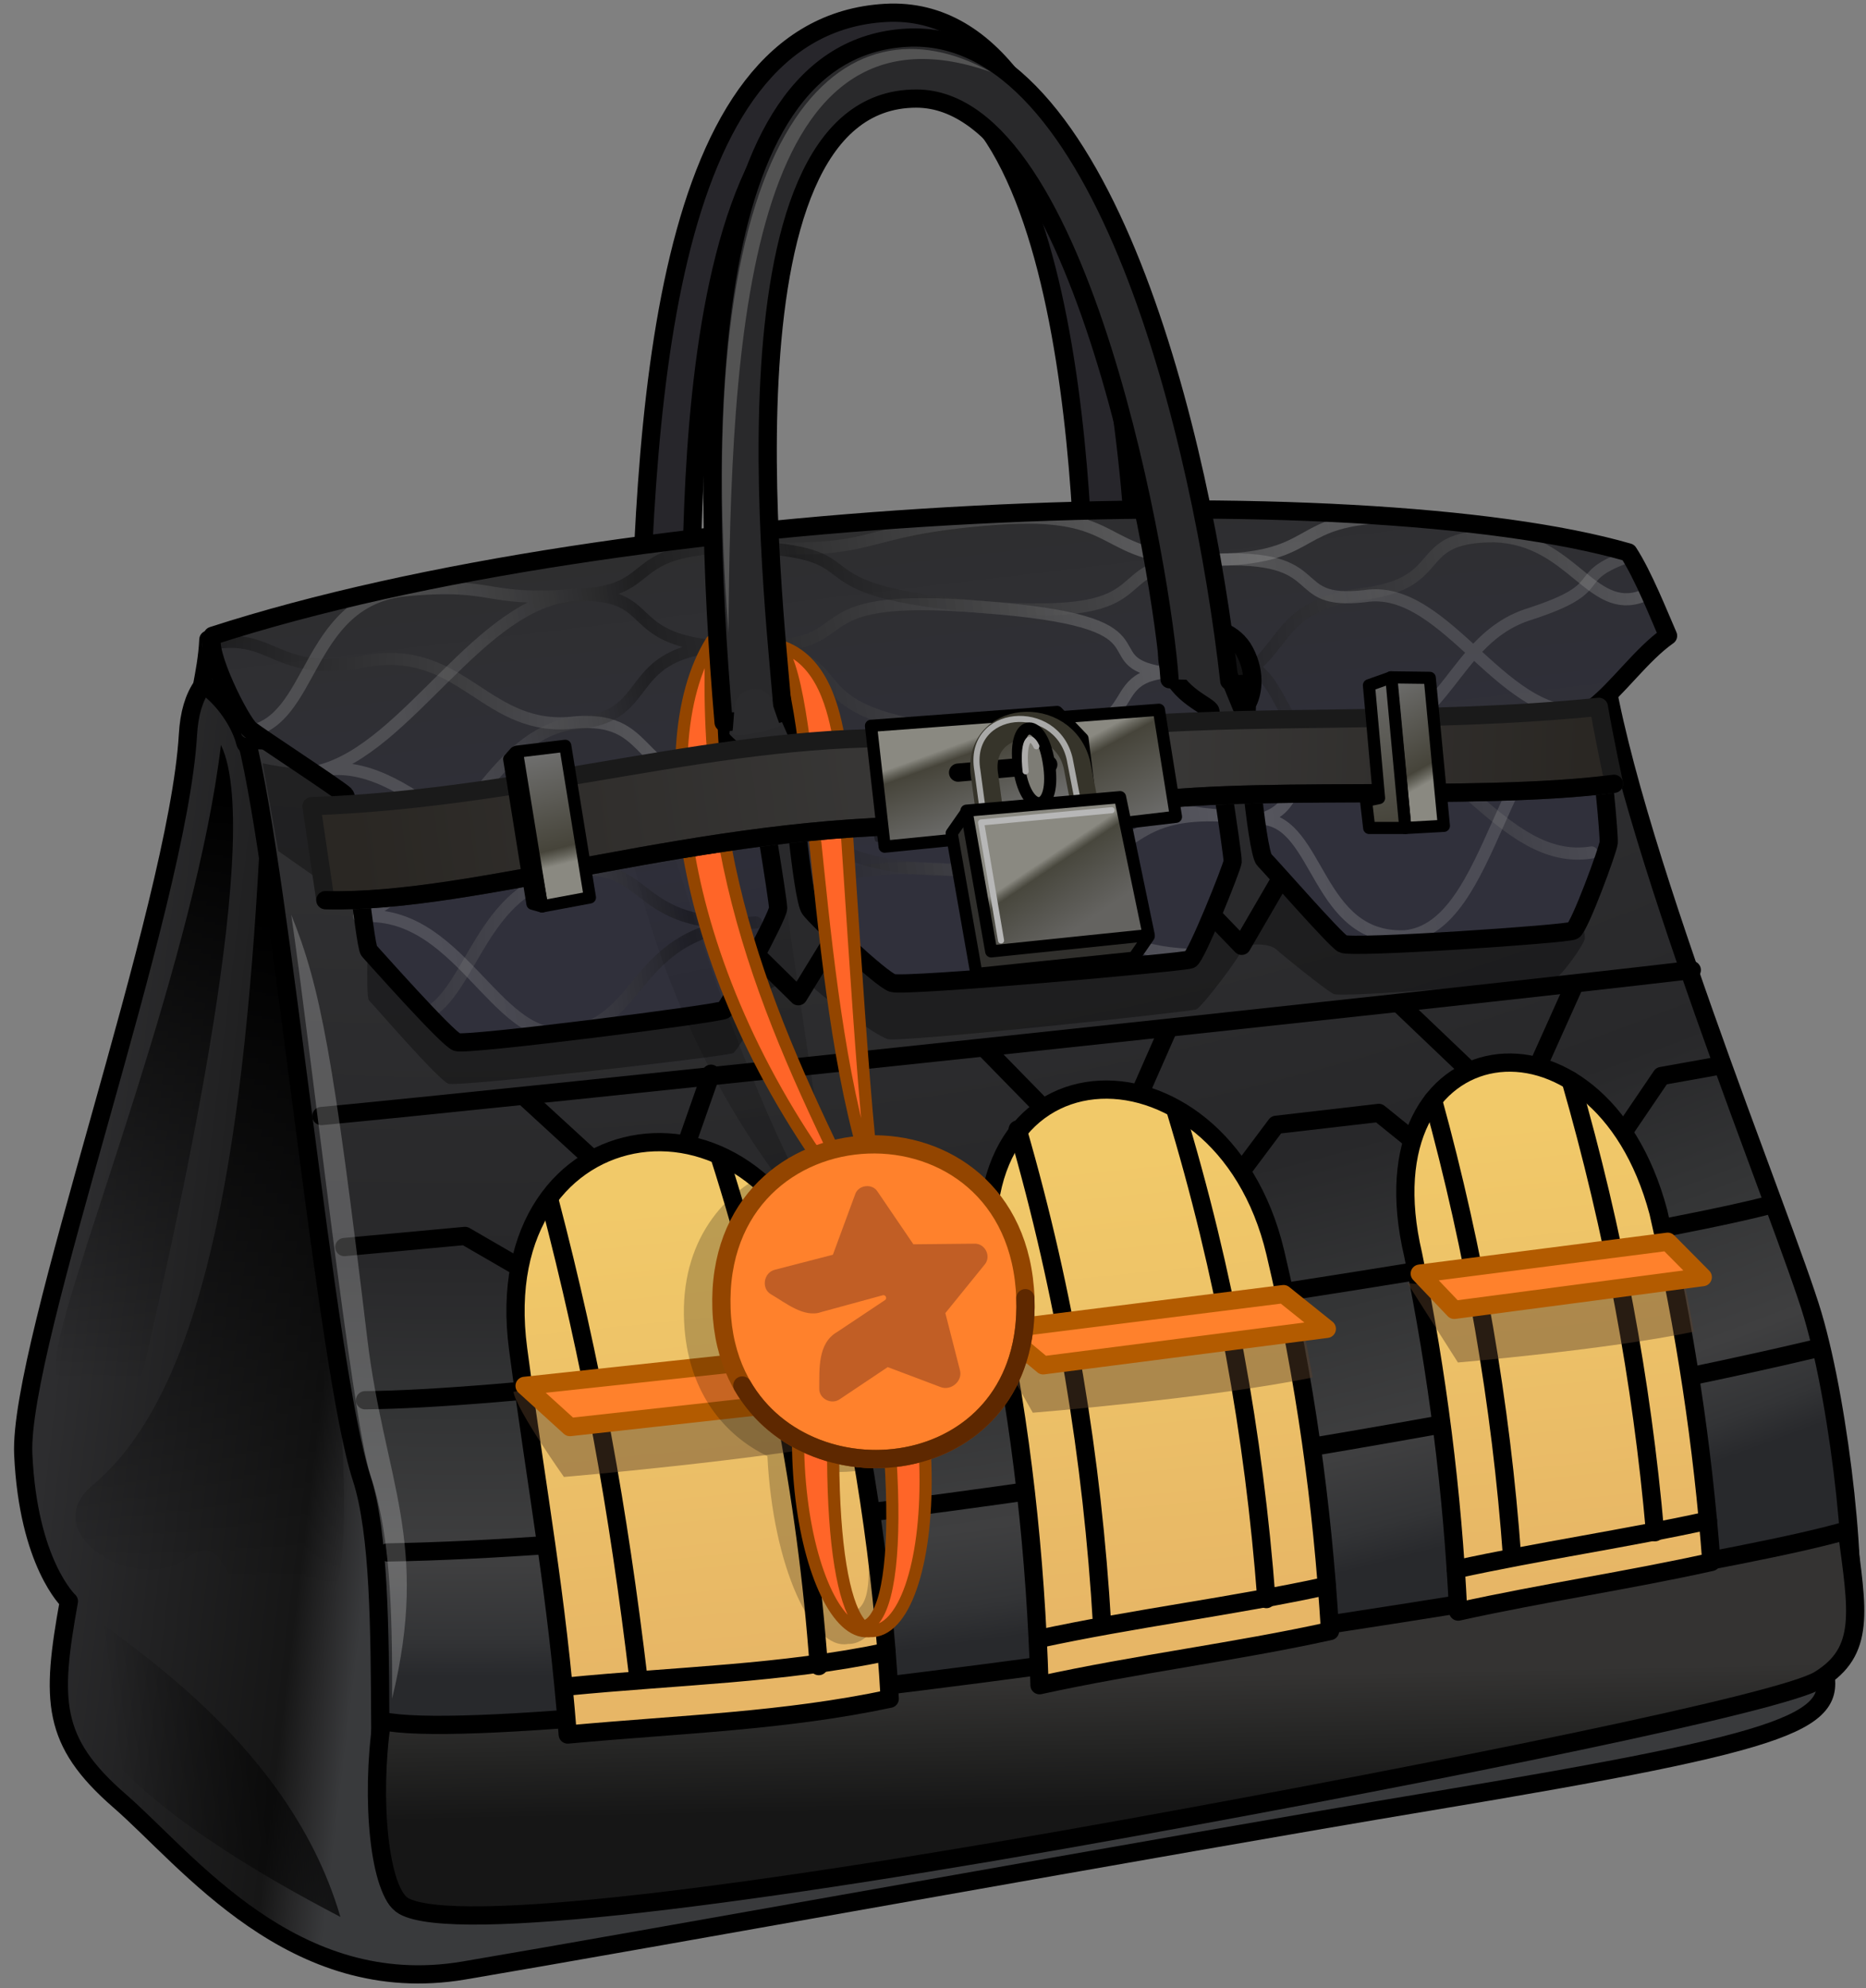 <svg width="108" height="115" viewBox="0 0 108 115" fill="none" xmlns="http://www.w3.org/2000/svg">
<rect x="0" y="0" width="108" height="115" fill="#808080" stroke="none"/>
<path d="M65.895 41.124C66.193 29.292 64.121 0.013 51.239 0.747C38.19 1.491 37.184 24.134 36.956 41.689L40.034 41.145C40.233 36.886 38.13 4.508 51.067 4.032C62.765 3.601 62.97 33.265 62.766 39.642" fill="#27262B"/>
<path d="M65.895 41.124C66.193 29.292 64.121 0.013 51.239 0.747C38.19 1.491 37.184 24.134 36.956 41.689L40.034 41.145C40.233 36.886 38.13 4.508 51.067 4.032C62.765 3.601 62.97 33.265 62.766 39.642" stroke="black" stroke-width="1.055" stroke-linecap="round" stroke-linejoin="round"/>
<path d="M105.481 96.239C106.512 99.564 104.517 100.592 82.656 104.226C67.961 106.668 36.718 112.322 26.841 113.987C16.965 115.653 10.878 107.613 6.916 104.168C2.954 100.723 2.953 98.368 3.987 92.626C3.987 92.626 1.633 90.444 1.346 84.127C1.059 77.811 10.293 52.528 10.878 42.496C11.162 37.633 14.644 37.795 21.909 36.06C29.173 34.325 79.859 30.87 87.588 34.536" fill="url(#paint0_linear_2064_24)"/>
<path d="M105.481 96.239C106.512 99.564 104.517 100.592 82.656 104.226C67.961 106.668 36.718 112.322 26.841 113.987C16.965 115.653 10.878 107.613 6.916 104.168C2.954 100.723 2.953 98.368 3.987 92.626C3.987 92.626 1.633 90.444 1.346 84.127C1.059 77.811 10.293 52.528 10.878 42.496C11.162 37.633 14.644 37.795 21.909 36.06C29.173 34.325 79.859 30.87 87.588 34.536" stroke="black" stroke-width="1.055" stroke-linecap="round" stroke-linejoin="round"/>
<path d="M15.006 49.379C14.039 66.876 11.79 80.555 5.373 85.901C2.027 88.688 7.858 92.31 10.814 90.133C13.771 87.956 12.628 94.37 17.344 94.305C20.94 94.254 21.294 84.521 15.006 49.379Z" fill="url(#paint1_linear_2064_24)"/>
<path d="M12.788 43.096C11.337 55.188 4.405 72.6 3.397 77.678C2.39 82.757 7.146 84.45 8.456 78.565C9.766 72.68 15.448 48.537 12.788 43.096Z" fill="url(#paint2_linear_2064_24)"/>
<path d="M19.701 110.887C16.557 100.108 5.796 94.265 4.367 92.672C3.589 95.094 0.233 100.746 19.701 110.887Z" fill="url(#paint3_linear_2064_24)"/>
<path d="M12.06 36.999C40.074 30.807 65.921 28.398 88.641 32.131C88.722 33.593 88.72 34.108 88.768 34.72C90.287 35.274 92.457 36.534 92.586 37.54C92.91 40.068 15.09 46.637 14.192 42.939C13.941 41.905 13.008 40.385 11.718 39.544C11.819 38.994 12.015 38.013 12.06 36.999Z" fill="url(#paint4_linear_2064_24)"/>
<path d="M12.06 36.999C40.074 30.807 65.921 28.398 88.641 32.131C88.722 33.593 88.72 34.108 88.768 34.72C90.287 35.274 92.457 36.534 92.586 37.54C92.91 40.068 15.09 46.637 14.192 42.939C13.941 41.905 13.008 40.385 11.718 39.544C11.819 38.994 12.015 38.013 12.06 36.999Z" stroke="black" stroke-width="1.055" stroke-linecap="round" stroke-linejoin="round"/>
<path d="M14.266 42.788C16.263 50.696 18.86 79.161 20.927 85.495C22.994 91.829 21.003 108.417 23.147 110.076C25.291 111.735 50.251 107.211 74.828 103.215C99.404 99.218 106.142 97.861 106.908 94.92C107.674 91.979 106.525 81.498 104.917 76.069C103.309 70.64 93.804 47.693 92.667 37.463C82.666 38.981 26.758 43.475 14.266 42.788Z" fill="url(#paint5_radial_2064_24)"/>
<path d="M15.197 44.153C24.558 46.254 73.409 42.542 92.085 38.784C92.237 40.053 93.095 44.46 93.612 45.525C92.886 46.22 91.988 47.547 90.582 48.534C91.156 51.468 91.759 53.919 91.73 54.265C91.701 54.61 90.441 56.377 90.068 56.559C89.695 56.741 77.661 57.752 77.173 57.493C76.685 57.233 74.331 55.337 73.871 54.922C73.412 54.507 71.948 54.576 71.909 54.887C71.871 55.199 69.593 58.246 69.234 58.389C68.876 58.531 52.07 60.323 51.371 60.107C50.673 59.891 47.414 57.558 46.969 57.012C46.524 56.467 44.471 56.973 44.471 57.389C44.471 57.804 42.72 60.721 42.442 60.912C42.164 61.102 26.536 62.883 25.961 62.692C25.387 62.502 21.634 58.139 21.366 57.879C21.098 57.62 21.454 53.087 21.11 52.775C20.765 52.464 16.659 49.626 16.104 49.228C15.892 47.979 15.401 45.275 15.197 44.153Z" fill="black" fill-opacity="0.33"/>
<path d="M14.266 42.788C16.263 50.696 18.86 79.161 20.927 85.495C22.994 91.829 21.003 108.417 23.147 110.076C25.291 111.735 50.251 107.211 74.828 103.215C99.404 99.218 106.142 97.861 106.908 94.92C107.674 91.979 106.525 81.498 104.917 76.069C103.309 70.64 93.804 47.693 92.667 37.463C82.666 38.981 26.758 43.475 14.266 42.788Z" stroke="black" stroke-width="1.055" stroke-linecap="round" stroke-linejoin="round"/>
<path d="M22.433 89.804C46.249 89.395 88.91 81.867 105.007 78.029" stroke="black" stroke-width="1.055" stroke-linecap="round" stroke-linejoin="round"/>
<path d="M21.128 80.998C36.678 80.875 92.587 72.354 102.514 69.678" stroke="black" stroke-width="1.055" stroke-linecap="round" stroke-linejoin="round"/>
<path d="M18.598 64.56C28.859 63.6 83.425 57.823 97.917 56.112" stroke="black" stroke-width="1.055" stroke-linecap="round" stroke-linejoin="round"/>
<path d="M19.929 72.138L26.914 71.494L30.786 73.736L45.994 71.488L48.34 68.724L54.255 68.031L58.224 70.194L71.704 67.946L73.86 65.066L79.803 64.378L82.881 66.862L93.833 65.672L96.162 62.243L99.188 61.702" stroke="black" stroke-width="1.055" stroke-linecap="round" stroke-linejoin="round"/>
<path d="M57.093 60.74L63.979 67.781L67.546 59.676" stroke="black" stroke-width="1.055" stroke-linecap="round" stroke-linejoin="round"/>
<path d="M30.335 63.426L38.17 70.613L41.152 62.112" stroke="black" stroke-width="1.055" stroke-linecap="round" stroke-linejoin="round"/>
<path d="M81.07 58.147L87.738 64.504L91.041 57.152" stroke="black" stroke-width="1.055" stroke-linecap="round" stroke-linejoin="round"/>
<path d="M65.583 105.699C43.269 109.735 26.272 111.885 23.365 110.256C21.942 109.458 21.446 104.072 22.101 99.551C30.533 101.388 96.442 91.612 106.891 88.528C107.515 93.204 107.987 95.52 105.287 97.173C103.088 98.519 83.324 102.49 65.583 105.699Z" fill="url(#paint6_linear_2064_24)"/>
<path d="M65.583 105.699C43.269 109.735 26.272 111.885 23.365 110.256C21.942 109.458 21.446 104.072 22.101 99.551C30.533 101.388 96.442 91.612 106.891 88.528C107.515 93.204 107.987 95.52 105.287 97.173C103.088 98.519 83.324 102.49 65.583 105.699Z" stroke="black" stroke-width="1.055" stroke-linecap="round" stroke-linejoin="round"/>
<path d="M51.496 98.266C45.384 99.56 39.539 99.725 32.859 100.336C32.216 92.177 31.124 86.546 29.989 78.04C28.084 63.772 44.597 61.486 48.029 75.384C49.907 82.989 51.065 90.645 51.496 98.266Z" fill="url(#paint7_linear_2064_24)"/>
<path d="M51.496 98.266C45.384 99.56 39.539 99.725 32.859 100.336C32.216 92.177 31.124 86.546 29.989 78.04C28.084 63.772 44.597 61.486 48.029 75.384C49.907 82.989 51.065 90.645 51.496 98.266Z" stroke="black" stroke-width="1.055" stroke-linecap="round" stroke-linejoin="round"/>
<path d="M36.953 97.102C35.786 87.32 34.278 78.885 31.779 69.336" stroke="black" stroke-width="1.055" stroke-linecap="round" stroke-linejoin="round"/>
<path d="M47.388 96.377C46.677 86.526 44.752 76.619 41.625 66.841" stroke="black" stroke-width="1.055" stroke-linecap="round" stroke-linejoin="round"/>
<path d="M51.312 95.556C45.227 96.829 39.305 96.923 32.761 97.566" stroke="black" stroke-width="1.055" stroke-linecap="round" stroke-linejoin="round"/>
<g opacity="0.44">
<path d="M50.531 83.187C44.033 84.475 32.639 85.436 32.639 85.436C32.639 85.436 29.903 81.574 29.717 80.514C36.428 79.218 43.455 81.335 49.925 80.073C50.141 81.111 50.343 82.149 50.531 83.187Z" fill="#5A3F2A"/>
</g>
<path d="M51.355 80.518L32.987 82.551L30.363 80.168L48.69 78.197L51.355 80.518Z" fill="#FF812C"/>
<path d="M51.355 80.518L32.987 82.551L30.363 80.168L48.69 78.197L51.355 80.518Z" stroke="#B35B00" stroke-width="1.055" stroke-linecap="round" stroke-linejoin="round"/>
<path d="M76.98 94.349C71.533 95.551 65.805 96.248 60.166 97.484C59.935 89.989 59.144 82.618 57.568 75.112C54.356 59.824 70.662 59.158 73.812 72.457C75.55 79.796 76.531 87.006 76.98 94.349Z" fill="url(#paint8_linear_2064_24)"/>
<path d="M76.98 94.349C71.533 95.551 65.805 96.248 60.166 97.484C59.935 89.989 59.144 82.618 57.568 75.112C54.356 59.824 70.662 59.158 73.812 72.457C75.55 79.796 76.531 87.006 76.98 94.349Z" stroke="black" stroke-width="1.055" stroke-linecap="round" stroke-linejoin="round"/>
<path d="M63.788 94.007C63.224 84.404 61.668 74.903 58.899 65.339" stroke="black" stroke-width="1.055" stroke-linecap="round" stroke-linejoin="round"/>
<path d="M73.296 92.501C72.578 83.008 70.895 73.627 68.026 64.189" stroke="black" stroke-width="1.055" stroke-linecap="round" stroke-linejoin="round"/>
<path d="M76.793 91.737C71.371 92.921 65.669 93.6 60.055 94.817" stroke="black" stroke-width="1.055" stroke-linecap="round" stroke-linejoin="round"/>
<g opacity="0.44">
<path d="M75.972 79.679C70.18 80.876 59.776 81.72 59.776 81.72L57.343 77.419C57.343 77.419 69.639 77.849 75.406 76.675C75.607 77.676 75.796 78.677 75.972 79.679Z" fill="#5A3F2A"/>
</g>
<path d="M76.793 76.869L60.377 78.979L57.904 76.914L74.287 74.859L76.793 76.869Z" fill="#FF812C"/>
<path d="M76.793 76.869L60.377 78.979L57.904 76.914L74.287 74.859L76.793 76.869Z" stroke="#B35B00" stroke-width="1.055" stroke-linecap="round" stroke-linejoin="round"/>
<path d="M99.051 90.354C94.286 91.413 89.319 92.137 84.396 93.224C84.071 86.364 83.199 79.453 81.787 72.572C78.685 59.362 92.537 57.19 95.984 70.115C97.526 76.85 98.551 83.622 99.051 90.354Z" fill="url(#paint9_linear_2064_24)"/>
<path d="M99.051 90.354C94.286 91.413 89.319 92.137 84.396 93.224C84.071 86.364 83.199 79.453 81.787 72.572C78.685 59.362 92.537 57.19 95.984 70.115C97.526 76.85 98.551 83.622 99.051 90.354Z" stroke="black" stroke-width="1.055" stroke-linecap="round" stroke-linejoin="round"/>
<path d="M87.517 90.071C86.883 81.276 85.354 72.408 82.941 63.637" stroke="black" stroke-width="1.055" stroke-linecap="round" stroke-linejoin="round"/>
<path d="M95.79 88.632C95.033 79.932 93.401 71.167 90.906 62.505" stroke="black" stroke-width="1.055" stroke-linecap="round" stroke-linejoin="round"/>
<path d="M98.851 87.96C94.106 89.003 89.159 89.712 84.257 90.783" stroke="black" stroke-width="1.055" stroke-linecap="round" stroke-linejoin="round"/>
<g opacity="0.44">
<path d="M98.034 77.033C92.957 78.091 84.381 78.814 84.381 78.814L81.458 74.223C81.458 74.223 92.463 75.313 97.52 74.276C97.701 75.195 97.872 76.114 98.034 77.033Z" fill="#5A3F2A"/>
</g>
<path d="M98.552 73.877L84.169 75.771L82.173 73.674L96.523 71.83L98.552 73.877Z" fill="#FF812C"/>
<path d="M98.552 73.877L84.169 75.771L82.173 73.674L96.523 71.83L98.552 73.877Z" stroke="#B35B00" stroke-width="1.055" stroke-linecap="round" stroke-linejoin="round"/>
<path d="M16.856 52.916C17.978 60.52 20.366 82.182 21.454 85.387C22.543 88.591 22.716 92.774 22.694 98.261C24.901 89.192 22.24 85.632 21.253 77.396C19.312 61.194 18.549 57.08 16.856 52.916Z" fill="white" fill-opacity="0.22"/>
<path d="M66.981 49.645L71.868 54.712L75.186 49.005L70.778 38.246L67.715 38.485L66.981 49.645Z" fill="#29292B"/>
<path d="M66.981 49.645L71.868 54.712L75.186 49.005L70.778 38.246L67.715 38.485L66.981 49.645Z" stroke="black" stroke-width="1.055" stroke-linecap="round" stroke-linejoin="round"/>
<path d="M41.807 40.907L40.924 52.434L46.205 57.629L50.045 51.36L45.245 40.424" fill="#29292B"/>
<path d="M41.807 40.907L40.924 52.434L46.205 57.629L50.045 51.36L45.245 40.424" stroke="black" stroke-width="1.055" stroke-linecap="round" stroke-linejoin="round"/>
<path d="M12.304 36.778C36.25 29.026 78.685 27.476 94.247 31.955C95.108 33.276 96.027 35.601 96.543 36.778C94.993 37.87 93.629 39.841 92.222 40.932C92.796 44.177 93.137 48.363 93.108 48.745C93.079 49.128 91.426 53.633 91.052 53.834C90.679 54.035 78.2 54.883 77.712 54.596C77.223 54.309 73.636 50.203 73.177 49.743C72.717 49.284 71.967 41.114 72.196 40.683C72.426 40.252 72.785 39.094 72.038 37.683C70.876 35.486 66.913 36.003 67.645 38.53C68.14 40.235 70 40.812 70.057 41.143C70.115 41.473 71.381 49.499 71.343 49.844C71.305 50.188 69.243 55.345 68.885 55.503C68.526 55.661 52.352 57.103 51.654 56.864C50.955 56.624 47.322 53.188 46.877 52.584C46.432 51.982 45.724 44.502 45.897 44.1C46.069 43.698 47.346 42.148 46.098 39.994C44.849 37.841 40.901 37.941 41.12 41.199C41.228 42.81 42.74 43.624 43.673 44.184C43.874 44.945 45.037 52.072 45.037 52.532C45.037 52.991 42.196 58.21 41.918 58.42C41.641 58.631 27.016 60.494 26.442 60.283C25.868 60.072 21.631 55.29 21.363 55.003C21.096 54.716 20.297 46.319 19.953 45.974C19.608 45.63 15.041 42.655 14.486 42.214C13.931 41.774 11.864 37.678 12.304 36.778Z" fill="url(#paint10_linear_2064_24)"/>
<path d="M68.926 55.242C61.455 54.871 66.932 51.258 55.423 50.332C49.215 49.891 47.889 50.821 46.85 51.771" stroke="url(#paint11_linear_2064_24)" stroke-opacity="0.33" stroke-width="0.703" stroke-linecap="round" stroke-linejoin="round"/>
<path d="M46.193 45.472C45.74 46.481 46.416 50.363 55.423 50.332C66.943 51.248 63.612 46.839 70.821 47.18C63.603 46.819 67.522 43.373 56.193 42.366C47.472 42.05 46.645 44.464 46.193 45.472Z" stroke="url(#paint12_linear_2064_24)" stroke-opacity="0.33" stroke-width="0.703" stroke-linecap="round" stroke-linejoin="round"/>
<path d="M12.035 37.276C15.966 36.462 15.759 39.312 21.376 38.213C26.869 37.366 28.144 42.43 33.324 41.786C38.378 41.417 36.143 45.65 43.578 45.46C36.128 45.633 37.809 49.97 32.977 50.539C27.864 51.252 27.316 57.406 24.626 58.674" stroke="url(#paint13_linear_2064_24)" stroke-opacity="0.33" stroke-width="0.703" stroke-linecap="round" stroke-linejoin="round"/>
<path d="M95.055 34.484C92.085 35.609 90.995 31.174 86.49 31.019C81.623 31.019 83.927 33.673 79.004 34.342C74.32 34.876 74.319 37.298 72.541 38.571C74.88 40.32 73.795 43.257 78.709 42.891C83.706 42.257 86.868 50.171 92.118 49.312" stroke="url(#paint14_linear_2064_24)" stroke-opacity="0.33" stroke-width="0.703" stroke-linecap="round" stroke-linejoin="round"/>
<path d="M14.303 42.338C18.189 41.772 17.624 34.922 23.274 34.161C28.801 33.624 27.913 34.858 33.307 34.415M33.307 34.415C38.578 34.246 35.502 37.422 43.185 37.465C50.497 37.852 44.777 41.352 56.193 42.366C67.521 43.373 63.199 39.465 67.295 38.909C62.949 38.199 68.266 35.978 56.922 35.12C45.343 34.136 50.499 37.688 43.194 37.322C35.49 37.267 38.375 41.467 33.323 41.839C27.99 42.358 25.547 51.526 20.781 53.014C26.546 52.459 28.631 60.284 32.719 59.767C37.425 59.172 36.465 53.791 43.759 53.363C36.468 53.81 37.831 49.768 32.985 50.343C28.014 51.148 23.707 43.425 18.443 44.605L18.483 44.596C23.608 43.302 27.794 34.738 33.307 34.415ZM33.307 34.415C38.582 34.233 35.617 31.477 43.578 31.654C51.138 32.057 49.416 30.651 57.453 30.027C65.444 29.407 63.15 32.395 70.116 32.389C77.22 32.008 74.303 35.023 78.999 34.484C83.786 33.723 87.15 42.211 92.165 41.062C86.879 41.603 86.514 53.688 81.309 54.161C76.181 54.365 76.393 47.605 73.069 47.358C76.058 46.408 73.8 43.209 78.71 42.839C83.856 42.328 83.993 36.937 88.533 35.52C93.281 33.979 90.825 33.462 94.038 32.263" stroke="url(#paint15_linear_2064_24)" stroke-opacity="0.33" stroke-width="0.703" stroke-linecap="round" stroke-linejoin="round"/>
<path d="M43.578 31.654C51.125 32.09 45.352 34.126 56.922 35.12C68.258 35.989 63.119 32.434 70.055 32.39C76.087 32.351 74.83 30.299 79.561 29.943" stroke="url(#paint16_linear_2064_24)" stroke-opacity="0.33" stroke-width="0.703" stroke-linecap="round" stroke-linejoin="round"/>
<path d="M12.304 36.778C36.25 29.026 78.685 27.476 94.247 31.955C95.108 33.276 96.027 35.601 96.543 36.778C94.993 37.87 93.629 39.841 92.222 40.932C92.796 44.177 93.137 48.363 93.108 48.745C93.079 49.128 91.426 53.633 91.052 53.834C90.679 54.035 78.2 54.883 77.712 54.596C77.223 54.309 73.636 50.203 73.177 49.743C72.717 49.284 71.967 41.114 72.196 40.683C72.426 40.252 72.785 39.094 72.038 37.683C70.876 35.486 66.913 36.003 67.645 38.53C68.14 40.235 70 40.812 70.057 41.143C70.115 41.473 71.381 49.499 71.343 49.844C71.305 50.188 69.243 55.345 68.885 55.503C68.526 55.661 52.352 57.103 51.654 56.864C50.955 56.624 47.322 53.188 46.877 52.584C46.432 51.982 45.724 44.502 45.897 44.1C46.069 43.698 47.346 42.148 46.098 39.994C44.849 37.841 40.901 37.941 41.12 41.199C41.228 42.81 42.74 43.624 43.673 44.184C43.874 44.945 45.037 52.072 45.037 52.532C45.037 52.991 42.196 58.21 41.918 58.42C41.641 58.631 27.016 60.494 26.442 60.283C25.868 60.072 21.631 55.29 21.363 55.003C21.096 54.716 20.297 46.319 19.953 45.974C19.608 45.63 15.041 42.655 14.486 42.214C13.931 41.774 11.864 37.678 12.304 36.778Z" stroke="black" stroke-width="1.055" stroke-linecap="round" stroke-linejoin="round"/>
<g opacity="0.5">
<path d="M57.162 75.425C56.652 69.336 52.067 66.649 47.707 66.982C46.487 59.642 44.441 44.543 44.082 42.979C43.677 41.211 42.223 40.589 40.242 38.438C40.242 38.438 42.339 55.763 47.065 67.053C46.626 67.117 46.191 67.213 45.766 67.338C41.337 58.1 38.593 48.224 35.845 38.284C34.733 42.353 36.342 56.144 44.714 67.718C41.598 69.068 39.23 72.184 39.623 76.893C39.932 80.581 41.901 83.014 44.416 84.232C44.733 90.639 47.008 95.482 49.083 95.096C51.221 95.134 52.392 90.49 51.776 84.571C55.037 83.367 57.569 80.295 57.162 75.425ZM49.224 93.308C48.133 92.463 46.768 90.642 46.487 84.939C47.578 85.172 48.709 85.212 49.811 85.061C50.468 90.931 50.583 92.93 49.224 93.308Z" fill="url(#paint17_linear_2064_24)"/>
</g>
<path d="M41.184 37.088C37.258 43.36 39.75 58.356 50.461 71.072C45.123 60.307 40.572 51.105 41.184 37.088Z" fill="#FF6528"/>
<path d="M41.184 37.088C37.258 43.36 39.75 58.356 50.461 71.072C45.123 60.307 40.572 51.105 41.184 37.088Z" stroke="#934500" stroke-width="0.703" stroke-linecap="round" stroke-linejoin="round"/>
<path d="M49.175 70.177C43.568 81.324 46.949 95.037 50.404 94.339C48.38 93.947 47.336 85.443 49.175 70.177Z" fill="#FF6528"/>
<path d="M49.175 70.177C43.568 81.324 46.949 95.037 50.404 94.339C48.38 93.947 47.336 85.443 49.175 70.177Z" stroke="#934500" stroke-width="0.703" stroke-linecap="round" stroke-linejoin="round"/>
<path d="M49.55 69.878C55.906 81.214 53.815 96.452 49.567 94.115C52.239 94.625 52.449 84.979 49.55 69.878Z" fill="#FF6528"/>
<path d="M49.55 69.878C55.906 81.214 53.815 96.452 49.567 94.115C52.239 94.625 52.449 84.979 49.55 69.878Z" stroke="#934500" stroke-width="0.703" stroke-linecap="round" stroke-linejoin="round"/>
<path d="M45.12 37.358C47.645 38.125 48.27 41.117 48.589 42.903C48.908 44.688 49.81 63.001 50.624 68.649C46.943 58.253 47.368 40.236 45.12 37.358Z" fill="#FF6528"/>
<path d="M45.12 37.358C47.645 38.125 48.27 41.117 48.589 42.903C48.908 44.688 49.81 63.001 50.624 68.649C46.943 58.253 47.368 40.236 45.12 37.358Z" stroke="#934500" stroke-width="0.703" stroke-linecap="round" stroke-linejoin="round"/>
<path d="M41.758 75.709C42.167 87.413 59.776 87.384 59.347 75.095C58.917 62.805 41.331 63.468 41.758 75.709Z" fill="#FF812C"/>
<path d="M41.758 75.709C42.167 87.413 59.776 87.384 59.347 75.095C58.917 62.805 41.331 63.468 41.758 75.709Z" stroke="#934500" stroke-width="1.055" stroke-linecap="round" stroke-linejoin="round"/>
<path d="M49.496 69.083C49.68 68.538 50.481 68.443 50.785 68.922L52.865 71.978L56.392 71.942C57.019 71.916 57.392 72.682 56.99 73.151L54.715 75.957L55.557 79.251C55.737 79.88 55.044 80.482 54.425 80.232L51.38 79.082L48.608 80.936C48.112 81.288 47.386 80.897 47.417 80.311C47.428 79.223 47.315 77.7 48.451 77.052L51.218 75.208C51.368 75.115 51.258 74.876 51.087 74.927L47.544 75.894C46.533 76.262 45.429 75.332 44.633 74.877C44.039 74.543 44.191 73.601 44.865 73.445L48.206 72.582L49.496 69.083Z" fill="#C15E25"/>
<path d="M42.963 80.146C46.999 87.135 59.712 85.559 59.346 75.095" stroke="#5E2800" stroke-width="1.055" stroke-linecap="round" stroke-linejoin="round"/>
<path d="M71.148 39.39C69.592 25.551 63.902 1.538 52.471 2.183C40.242 2.873 40.5 25.511 41.88 41.789C42.649 41.731 44.672 41.455 45.302 41.204C45.103 37.255 40.877 5.702 53.033 5.702C62.643 5.702 67.303 33.378 67.691 39.292" fill="#29292B"/>
<path d="M71.148 39.39C69.592 25.551 63.902 1.538 52.471 2.183C40.242 2.873 40.5 25.511 41.88 41.789C42.649 41.731 44.672 41.455 45.302 41.204C45.103 37.255 40.877 5.702 53.033 5.702C62.643 5.702 67.303 33.378 67.691 39.292" stroke="black" stroke-width="1.055" stroke-linecap="round" stroke-linejoin="round"/>
<path d="M42.5 41.013C42.5 41.013 42.442 41.98 42.384 42.463C43.148 42.644 44.546 42.236 45.158 41.987C44.65 40.678 44.665 40.323 44.33 40.047C43.995 39.771 42.692 39.611 42.5 41.013Z" fill="#2B2B2D"/>
<path d="M57.342 4.163C48.945 -0.535 39.801 6.524 42.165 36.62C42.279 19.887 43.184 -0.805 57.342 4.163Z" fill="#535353"/>
<path d="M92.491 40.889C92.808 42.655 93.413 45.339 93.413 45.339C86.572 46.205 75.453 45.653 67.873 46.09C67.726 46.099 68.018 47.258 67.873 47.268C66.324 47.367 57.877 48.341 56.719 48.552L54.955 47.218L54.452 43.772L55.762 42.068C56.827 41.963 65.824 41.213 66.963 41.15C67.122 41.141 66.99 41.715 67.15 41.707C74.926 41.311 83.376 41.774 92.491 40.889Z" fill="black" fill-opacity="0.33"/>
<path d="M92.537 40.889C92.839 42.655 93.413 45.339 93.413 45.339C85.431 46.402 71.322 45.328 64.832 46.571L64.034 42.082C72.039 41.257 82.416 41.923 92.537 40.889Z" fill="url(#paint18_linear_2064_24)"/>
<path d="M92.537 40.889C92.839 42.655 93.413 45.339 93.413 45.339C85.431 46.402 71.322 45.328 64.832 46.571L64.034 42.082C72.039 41.257 82.416 41.923 92.537 40.889Z" stroke="#1A1A1A" stroke-width="1.055" stroke-linecap="round" stroke-linejoin="round"/>
<path d="M93.413 45.339C85.432 46.402 71.322 45.329 64.832 46.571" stroke="black" stroke-width="1.055" stroke-linecap="round" stroke-linejoin="round"/>
<path d="M54.246 43.772L54.663 47.292L56.597 48.605L68.063 47.249L67.074 41.057L55.543 41.932L54.246 43.772Z" fill="url(#paint19_linear_2064_24)"/>
<path d="M54.246 43.772L54.663 47.292L56.597 48.605L68.063 47.249L67.074 41.057L55.543 41.932L54.246 43.772Z" stroke="black" stroke-width="0.703" stroke-linecap="round" stroke-linejoin="round"/>
<path d="M18.028 46.639L18.832 52.071C26.239 52.282 38.971 48.843 50.424 47.91C50.648 47.891 50.519 48.71 50.743 48.694C52.552 48.562 59.728 47.801 61.569 47.819L62.699 46.078L62.442 43.14L60.647 41.272C59.247 41.226 52.1 42.02 50.72 42.083C50.458 42.095 50.846 42.685 50.585 42.701C40.783 43.278 29.122 46.245 18.028 46.639Z" fill="black" fill-opacity="0.33"/>
<path d="M18.028 46.638L18.832 52.07C27.551 52.319 40.658 47.63 54.42 47.761L53.381 42.714C41.762 42.331 30.977 46.179 18.028 46.638Z" fill="url(#paint20_linear_2064_24)"/>
<path d="M18.028 46.638L18.832 52.07C27.551 52.319 40.658 47.63 54.42 47.761L53.381 42.714C41.762 42.331 30.977 46.179 18.028 46.638Z" stroke="#1A1A1A" stroke-width="1.055" stroke-linecap="round" stroke-linejoin="round"/>
<path d="M18.832 52.07C27.551 52.319 40.658 47.63 54.421 47.761" stroke="black" stroke-width="1.055" stroke-linecap="round" stroke-linejoin="round"/>
<path d="M50.411 41.987L51.202 48.977L61.727 47.927L62.983 45.366L62.655 42.728L61.18 41.184L50.411 41.987Z" fill="url(#paint21_linear_2064_24)"/>
<path d="M50.411 41.987L51.202 48.977L61.727 47.927L62.983 45.366L62.655 42.728L61.18 41.184L50.411 41.987Z" stroke="black" stroke-width="0.703" stroke-linecap="round" stroke-linejoin="round"/>
<path d="M55.452 44.693L60.671 44.228" stroke="black" stroke-width="1.055" stroke-linecap="round" stroke-linejoin="round"/>
<path d="M55.082 48.2L56.515 56.341L65.631 55.399L66.485 54.157L55.948 46.962L55.082 48.2Z" fill="#302F2C"/>
<path d="M55.082 48.2L56.515 56.341L65.631 55.399L66.485 54.157L55.948 46.962L55.082 48.2Z" stroke="black" stroke-width="0.703" stroke-linecap="round" stroke-linejoin="round"/>
<path d="M57.298 47.187L56.998 44.955C56.362 41.322 61.565 40.887 62.338 44.271L63.534 50.468" stroke="#36342A" stroke-width="1.582" stroke-linecap="round" stroke-linejoin="round"/>
<path d="M56.87 46.81L56.57 44.577C55.934 40.944 61.137 40.51 61.91 43.894L63.106 50.091" stroke="#A9A9A8" stroke-width="0.352" stroke-linecap="round" stroke-linejoin="round"/>
<path d="M55.936 46.894L57.369 55.035L66.485 54.093L64.826 46.112L55.936 46.894Z" fill="url(#paint22_linear_2064_24)"/>
<path d="M55.936 46.894L57.369 55.035L66.485 54.093L64.826 46.112L55.936 46.894Z" stroke="black" stroke-width="0.703" stroke-linecap="round" stroke-linejoin="round"/>
<path d="M57.938 54.404L56.782 47.577L64.339 46.867" stroke="#B7B7B7" stroke-width="0.352" stroke-linecap="round" stroke-linejoin="round"/>
<path d="M59.004 44.556C59.448 47.27 61.194 47.066 60.696 44.076C60.229 41.273 58.518 41.584 59.004 44.556Z" fill="#7D7C75"/>
<path d="M59.004 44.556C59.448 47.27 61.194 47.066 60.696 44.076C60.229 41.273 58.518 41.584 59.004 44.556Z" stroke="black" stroke-width="0.703" stroke-linecap="round" stroke-linejoin="round"/>
<path d="M59.984 43.169C59.555 42.284 59.176 42.985 59.362 44.62" stroke="#ACABAA" stroke-width="0.352" stroke-linecap="round" stroke-linejoin="round"/>
<path d="M81.338 47.895L80.496 39.182L82.751 39.211L83.568 47.772L81.338 47.895Z" fill="url(#paint23_linear_2064_24)"/>
<path d="M81.338 47.895L80.496 39.182L82.751 39.211L83.568 47.772L81.338 47.895Z" stroke="black" stroke-width="0.703" stroke-linecap="round" stroke-linejoin="round"/>
<path d="M80.526 39.182L79.232 39.64L79.816 46.166L79.064 46.324L79.246 47.895H81.338L80.526 39.182Z" fill="url(#paint24_linear_2064_24)"/>
<path d="M80.526 39.182L79.232 39.64L79.816 46.166L79.064 46.324L79.246 47.895H81.338L80.526 39.182Z" stroke="black" stroke-width="0.703" stroke-linecap="round" stroke-linejoin="round"/>
<path d="M31.372 52.433L29.919 43.482L32.716 43.142L34.143 51.915L31.372 52.433Z" fill="url(#paint25_linear_2064_24)"/>
<path d="M31.372 52.433L29.919 43.482L32.716 43.142L34.143 51.915L31.372 52.433Z" stroke="black" stroke-width="0.703" stroke-linecap="round" stroke-linejoin="round"/>
<path d="M29.822 43.525L29.472 43.913L30.816 52.276L31.372 52.434L29.822 43.525Z" fill="url(#paint26_linear_2064_24)"/>
<path d="M29.822 43.525L29.472 43.913L30.816 52.276L31.372 52.434L29.822 43.525Z" stroke="black" stroke-width="0.703" stroke-linecap="round" stroke-linejoin="round"/>
<defs>
<linearGradient id="paint0_linear_2064_24" x1="4.523" y1="67.744" x2="23.789" y2="70.082" gradientUnits="userSpaceOnUse">
<stop stop-color="#2D2D2F"/>
<stop offset="0.4" stop-color="#212122"/>
<stop offset="0.8" stop-color="#161616"/>
<stop offset="0.9" stop-color="#282829"/>
<stop offset="1" stop-color="#393A3C"/>
</linearGradient>
<linearGradient id="paint1_linear_2064_24" x1="13.627" y1="53.038" x2="11.815" y2="91.638" gradientUnits="userSpaceOnUse">
<stop/>
<stop offset="0.5" stop-opacity="0.5"/>
<stop offset="1" stop-opacity="0"/>
</linearGradient>
<linearGradient id="paint2_linear_2064_24" x1="9.191" y1="46.035" x2="7.593" y2="80.081" gradientUnits="userSpaceOnUse">
<stop/>
<stop offset="0.5" stop-opacity="0.5"/>
<stop offset="1" stop-opacity="0"/>
</linearGradient>
<linearGradient id="paint3_linear_2064_24" x1="23.431" y1="100.192" x2="6.865" y2="102.308" gradientUnits="userSpaceOnUse">
<stop/>
<stop offset="0.5" stop-opacity="0.5"/>
<stop offset="1" stop-opacity="0"/>
</linearGradient>
<linearGradient id="paint4_linear_2064_24" x1="59.381" y1="62.375" x2="44.919" y2="14.43" gradientUnits="userSpaceOnUse">
<stop/>
<stop offset="0.5" stop-color="#161617"/>
<stop offset="1" stop-color="#2D2C2F"/>
</linearGradient>
<radialGradient id="paint5_radial_2064_24" cx="0" cy="0" r="1" gradientUnits="userSpaceOnUse" gradientTransform="translate(27.633 -116.43) scale(212.907 212.907)">
<stop stop-color="#686868"/>
<stop offset="0.44" stop-color="#484849"/>
<stop offset="0.89" stop-color="#28282A"/>
<stop offset="0.93" stop-color="#333435"/>
<stop offset="0.97" stop-color="#3F3F40"/>
<stop offset="0.99" stop-color="#333436"/>
<stop offset="1" stop-color="#28292C"/>
</radialGradient>
<linearGradient id="paint6_linear_2064_24" x1="61.463" y1="104.569" x2="61.313" y2="97.068" gradientUnits="userSpaceOnUse">
<stop stop-color="#161616"/>
<stop offset="0.5" stop-color="#252524"/>
<stop offset="1" stop-color="#343332"/>
</linearGradient>
<linearGradient id="paint7_linear_2064_24" x1="38.413" y1="69.594" x2="41.15" y2="96.844" gradientUnits="userSpaceOnUse">
<stop stop-color="#F1C969"/>
<stop offset="0.5" stop-color="#ECC067"/>
<stop offset="1" stop-color="#E7B666"/>
</linearGradient>
<linearGradient id="paint8_linear_2064_24" x1="66.192" y1="66.793" x2="68.894" y2="93.693" gradientUnits="userSpaceOnUse">
<stop stop-color="#F1C969"/>
<stop offset="0.5" stop-color="#ECC067"/>
<stop offset="1" stop-color="#E7B666"/>
</linearGradient>
<linearGradient id="paint9_linear_2064_24" x1="89.303" y1="64.692" x2="91.978" y2="91.324" gradientUnits="userSpaceOnUse">
<stop stop-color="#F1C969"/>
<stop offset="0.5" stop-color="#ECC067"/>
<stop offset="1" stop-color="#E7B666"/>
</linearGradient>
<linearGradient id="paint10_linear_2064_24" x1="55.651" y1="49.069" x2="53.238" y2="28.827" gradientUnits="userSpaceOnUse">
<stop stop-color="#30303B"/>
<stop offset="0.5" stop-color="#2F2F35"/>
<stop offset="1" stop-color="#2E2E2E"/>
</linearGradient>
<linearGradient id="paint11_linear_2064_24" x1="29.526" y1="64.403" x2="86.601" y2="55.415" gradientUnits="userSpaceOnUse">
<stop stop-color="#BFBFBF" stop-opacity="0.66"/>
<stop offset="0.13" stop-color="#606060" stop-opacity="0.83"/>
<stop offset="0.25"/>
<stop offset="0.5" stop-color="#565656"/>
<stop offset="0.75" stop-color="#ADADAD"/>
<stop offset="0.88" stop-color="#ADADAD" stop-opacity="0.84"/>
<stop offset="1" stop-color="#ACACAC" stop-opacity="0.68"/>
</linearGradient>
<linearGradient id="paint12_linear_2064_24" x1="30.092" y1="58.07" x2="87.168" y2="49.082" gradientUnits="userSpaceOnUse">
<stop stop-color="#BFBFBF" stop-opacity="0.66"/>
<stop offset="0.13" stop-color="#606060" stop-opacity="0.83"/>
<stop offset="0.25"/>
<stop offset="0.5" stop-color="#565656"/>
<stop offset="0.75" stop-color="#ADADAD"/>
<stop offset="0.88" stop-color="#ADADAD" stop-opacity="0.84"/>
<stop offset="1" stop-color="#ACACAC" stop-opacity="0.68"/>
</linearGradient>
<linearGradient id="paint13_linear_2064_24" x1="-0.557" y1="59.573" x2="51.85" y2="60.507" gradientUnits="userSpaceOnUse">
<stop stop-color="#BFBFBF" stop-opacity="0.66"/>
<stop offset="0.13" stop-color="#606060" stop-opacity="0.83"/>
<stop offset="0.25"/>
<stop offset="0.5" stop-color="#565656"/>
<stop offset="0.75" stop-color="#ADADAD"/>
<stop offset="0.88" stop-color="#ADADAD" stop-opacity="0.84"/>
<stop offset="1" stop-color="#ACACAC" stop-opacity="0.68"/>
</linearGradient>
<linearGradient id="paint14_linear_2064_24" x1="56.311" y1="51.87" x2="113.386" y2="42.883" gradientUnits="userSpaceOnUse">
<stop stop-color="#BFBFBF" stop-opacity="0.66"/>
<stop offset="0.13" stop-color="#606060" stop-opacity="0.83"/>
<stop offset="0.25"/>
<stop offset="0.5" stop-color="#565656"/>
<stop offset="0.75" stop-color="#ADADAD"/>
<stop offset="0.88" stop-color="#ADADAD" stop-opacity="0.84"/>
<stop offset="1" stop-color="#ACACAC" stop-opacity="0.68"/>
</linearGradient>
<linearGradient id="paint15_linear_2064_24" x1="25.808" y1="56.539" x2="82.883" y2="47.551" gradientUnits="userSpaceOnUse">
<stop stop-color="#BFBFBF" stop-opacity="0.66"/>
<stop offset="0.13" stop-color="#606060" stop-opacity="0.83"/>
<stop offset="0.25"/>
<stop offset="0.5" stop-color="#565656"/>
<stop offset="0.75" stop-color="#ADADAD"/>
<stop offset="0.88" stop-color="#ADADAD" stop-opacity="0.84"/>
<stop offset="1" stop-color="#ACACAC" stop-opacity="0.68"/>
</linearGradient>
<linearGradient id="paint16_linear_2064_24" x1="33.119" y1="44.447" x2="90.195" y2="35.46" gradientUnits="userSpaceOnUse">
<stop stop-color="#BFBFBF" stop-opacity="0.66"/>
<stop offset="0.13" stop-color="#606060" stop-opacity="0.83"/>
<stop offset="0.25"/>
<stop offset="0.5" stop-color="#565656"/>
<stop offset="0.75" stop-color="#ADADAD"/>
<stop offset="0.88" stop-color="#ADADAD" stop-opacity="0.84"/>
<stop offset="1" stop-color="#ACACAC" stop-opacity="0.68"/>
</linearGradient>
<linearGradient id="paint17_linear_2064_24" x1="46.89" y1="68.341" x2="42.667" y2="46.165" gradientUnits="userSpaceOnUse">
<stop stop-opacity="0.44"/>
<stop offset="0.5" stop-opacity="0.22"/>
<stop offset="1" stop-opacity="0"/>
</linearGradient>
<linearGradient id="paint18_linear_2064_24" x1="91.68" y1="44.43" x2="68.102" y2="43.788" gradientUnits="userSpaceOnUse">
<stop stop-color="#2A2723"/>
<stop offset="0.5" stop-color="#312F2D"/>
<stop offset="1" stop-color="#383736"/>
</linearGradient>
<linearGradient id="paint19_linear_2064_24" x1="64.196" y1="42.037" x2="67.158" y2="47.523" gradientUnits="userSpaceOnUse">
<stop stop-color="#8A8981"/>
<stop offset="0.07" stop-color="#68675E"/>
<stop offset="0.15" stop-color="#46443A"/>
<stop offset="0.57" stop-color="#5A5953"/>
<stop offset="1" stop-color="#6E6E6D"/>
</linearGradient>
<linearGradient id="paint20_linear_2064_24" x1="20.701" y1="50.535" x2="51.631" y2="46.275" gradientUnits="userSpaceOnUse">
<stop stop-color="#2A2723"/>
<stop offset="0.5" stop-color="#312F2D"/>
<stop offset="1" stop-color="#383736"/>
</linearGradient>
<linearGradient id="paint21_linear_2064_24" x1="55.578" y1="42.982" x2="57.299" y2="47.698" gradientUnits="userSpaceOnUse">
<stop stop-color="#8A8981"/>
<stop offset="0.07" stop-color="#68675E"/>
<stop offset="0.15" stop-color="#46443A"/>
<stop offset="0.57" stop-color="#5A5953"/>
<stop offset="1" stop-color="#6E6E6D"/>
</linearGradient>
<linearGradient id="paint22_linear_2064_24" x1="60.411" y1="49.748" x2="62.82" y2="53.348" gradientUnits="userSpaceOnUse">
<stop stop-color="#8A8981"/>
<stop offset="0.07" stop-color="#69685F"/>
<stop offset="0.15" stop-color="#48473D"/>
<stop offset="0.57" stop-color="#56554F"/>
<stop offset="1" stop-color="#646360"/>
</linearGradient>
<linearGradient id="paint23_linear_2064_24" x1="82.958" y1="45.1" x2="79.935" y2="39.74" gradientUnits="userSpaceOnUse">
<stop stop-color="#8A8981"/>
<stop offset="0.07" stop-color="#68675E"/>
<stop offset="0.15" stop-color="#46443A"/>
<stop offset="0.57" stop-color="#5A5953"/>
<stop offset="1" stop-color="#6E6E6D"/>
</linearGradient>
<linearGradient id="paint24_linear_2064_24" x1="80.288" y1="49.578" x2="78.917" y2="38.636" gradientUnits="userSpaceOnUse">
<stop stop-color="#8A8981"/>
<stop offset="0.07" stop-color="#68675E"/>
<stop offset="0.15" stop-color="#46443A"/>
<stop offset="0.57" stop-color="#5A5953"/>
<stop offset="1" stop-color="#6E6E6D"/>
</linearGradient>
<linearGradient id="paint25_linear_2064_24" x1="32.536" y1="50.003" x2="30.964" y2="43.745" gradientUnits="userSpaceOnUse">
<stop stop-color="#8A8981"/>
<stop offset="0.07" stop-color="#68675E"/>
<stop offset="0.15" stop-color="#46443A"/>
<stop offset="0.57" stop-color="#5A5953"/>
<stop offset="1" stop-color="#6E6E6D"/>
</linearGradient>
<linearGradient id="paint26_linear_2064_24" x1="30.927" y1="50.195" x2="29.355" y2="43.937" gradientUnits="userSpaceOnUse">
<stop stop-color="#8A8981"/>
<stop offset="0.07" stop-color="#68675E"/>
<stop offset="0.15" stop-color="#46443A"/>
<stop offset="0.57" stop-color="#5A5953"/>
<stop offset="1" stop-color="#6E6E6D"/>
</linearGradient>
</defs>
</svg>
